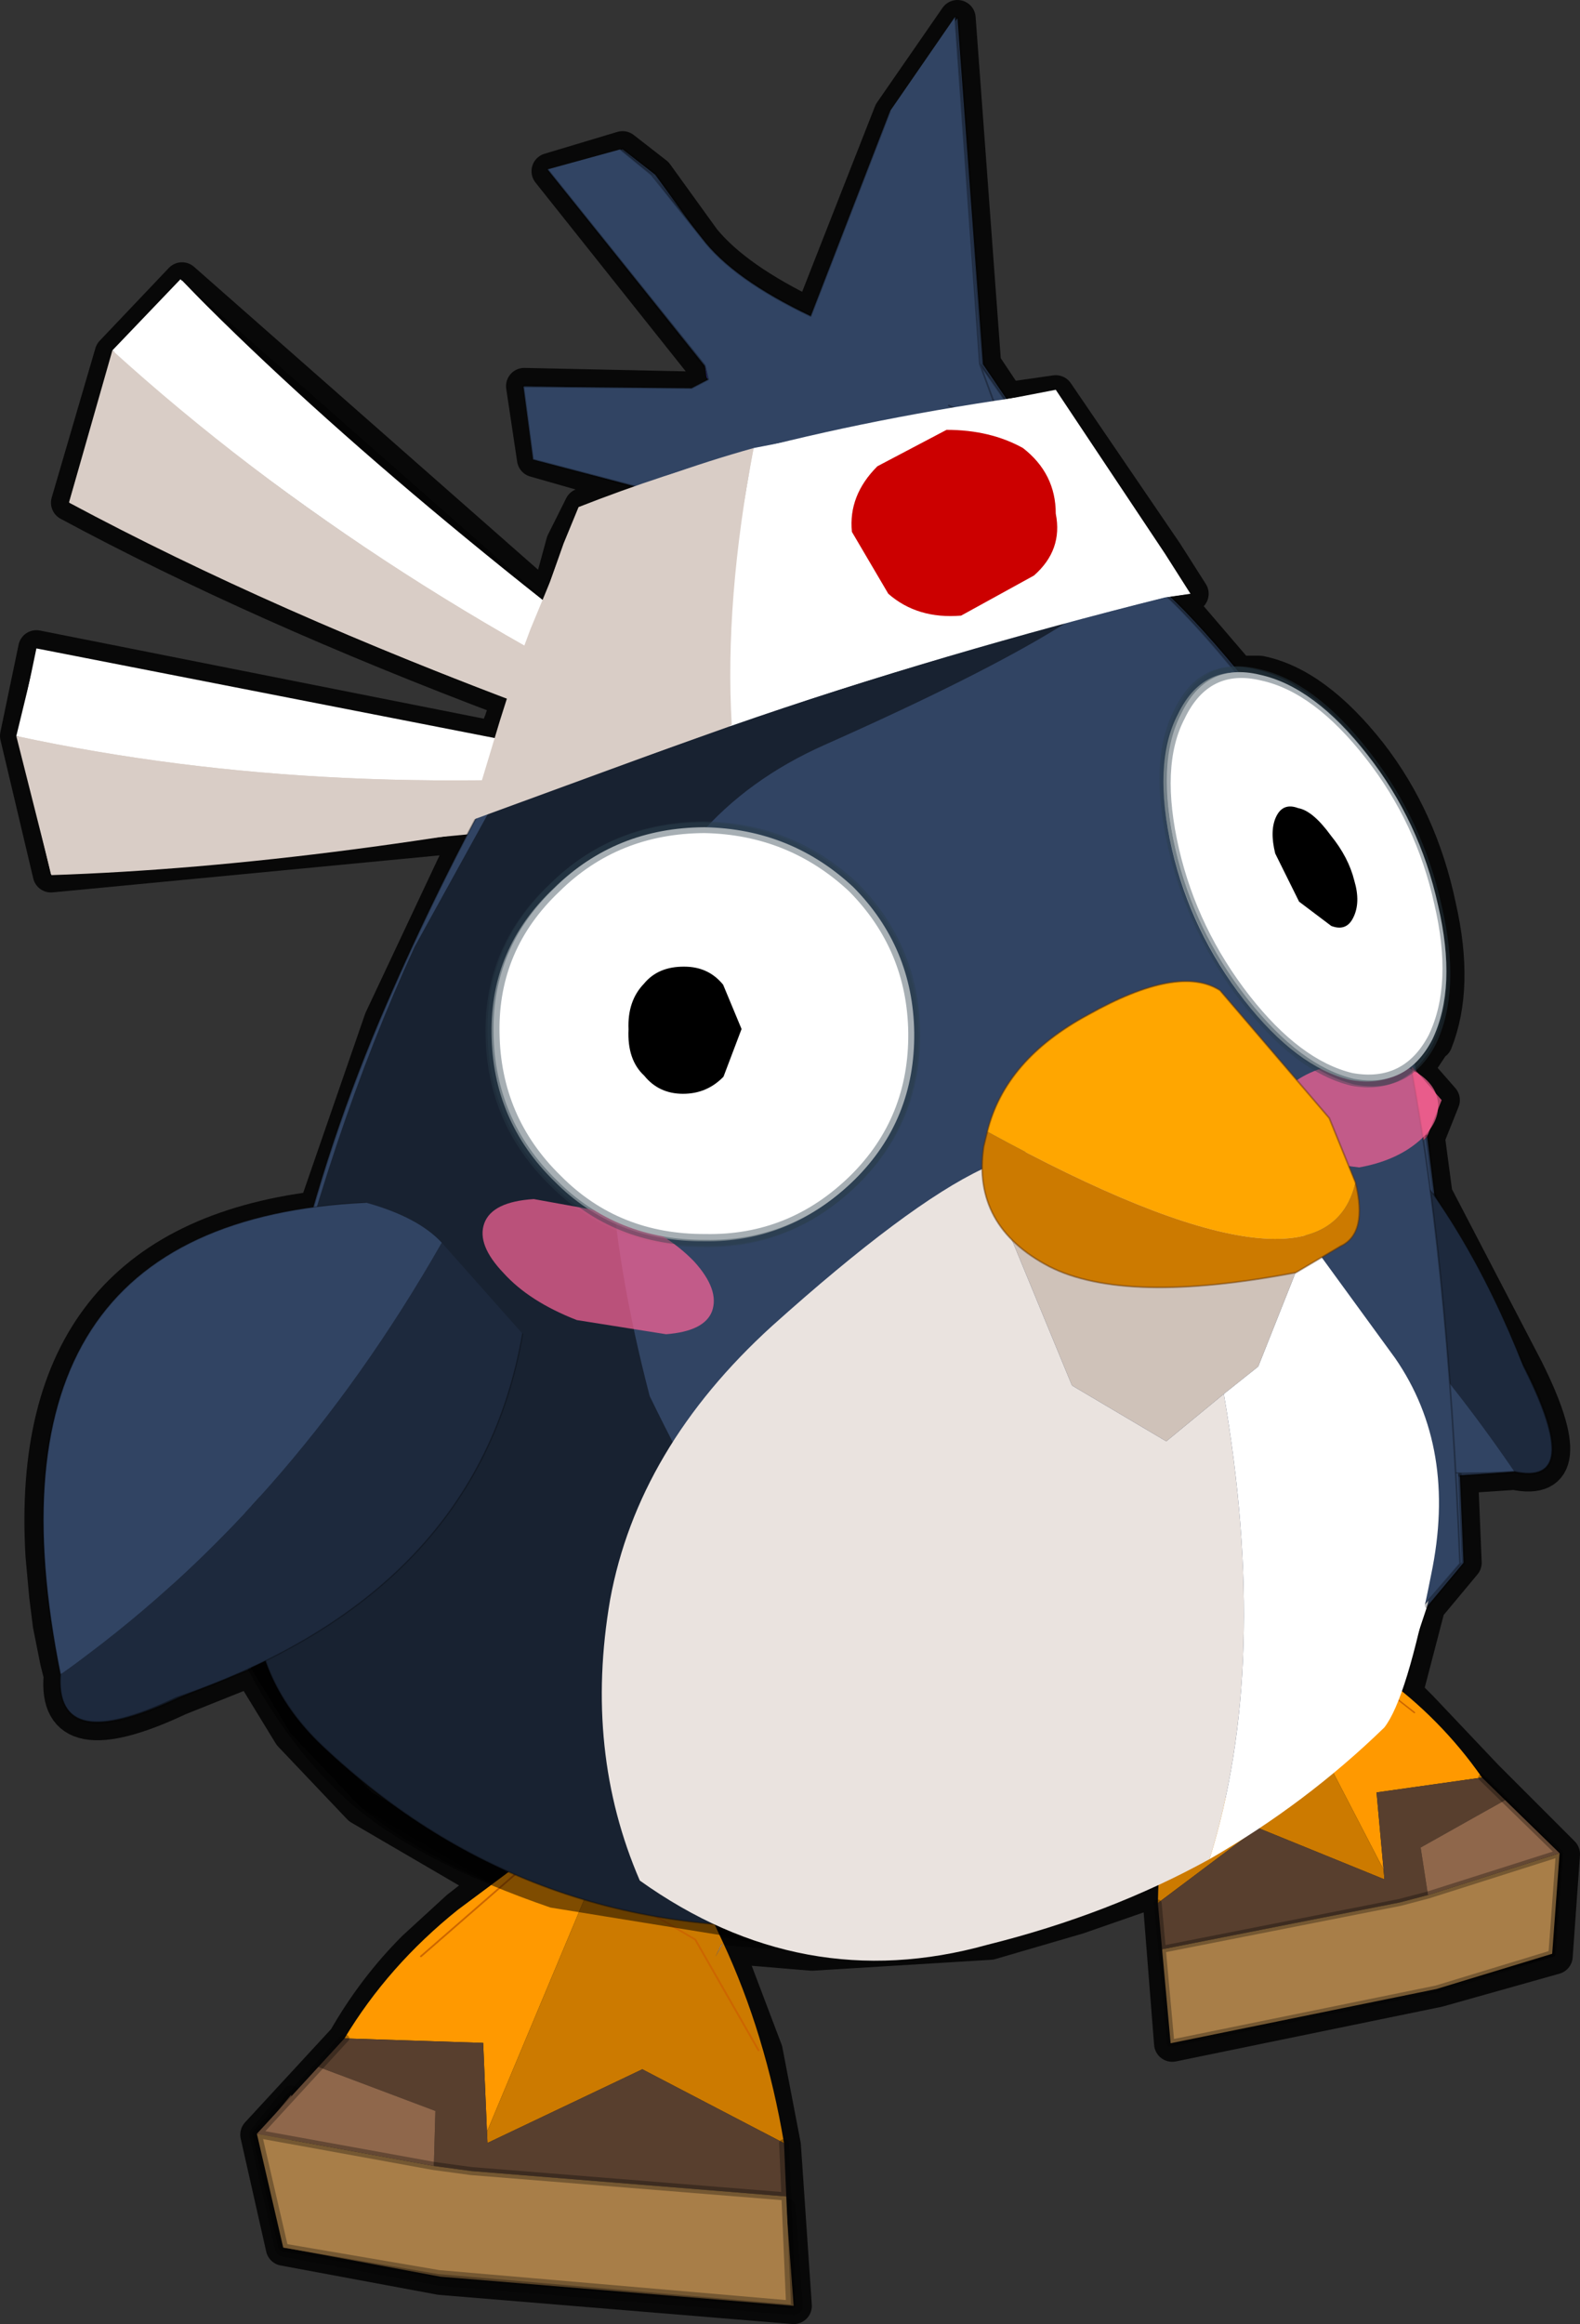 <svg viewBox="0 0 21.7 31.9" xmlns="http://www.w3.org/2000/svg" xmlns:xlink="http://www.w3.org/1999/xlink"><rect x="0" y="0" width="21.7" height="31.9" fill="#333333" stroke="none"/><g transform="translate(-.75 -.75)"><use transform="translate(.75 .75)" width="21.7" height="31.9" xlink:href="#a"/><use transform="matrix(-.462 .073 .073 .462 9.881 3.532)" width="18.65" height="16.95" xlink:href="#b"/><use transform="matrix(-.33 .268 .268 .33 6.016 5.8)" width="18.65" height="16.95" xlink:href="#b"/><use transform="matrix(-.468 0 0 .468 4.7 21.5)" width="4.55" height="4" xlink:href="#c"/><use transform="matrix(-.411 .025 .035 .385 21.88 22.546)" width="13.7" height="15.45" xlink:href="#d"/><use transform="matrix(-.202 .167 .101 .231 18.783 12.866)" width="17.95" height="33.9" xlink:href="#e"/><use transform="matrix(.535 -.02 .019 .443 4.045 25.854)" width="13.7" height="15.45" xlink:href="#d"/><use transform="matrix(-.466 -.047 -.059 .465 23.375 1.938)" width="35.6" height="56.95" xlink:href="#f"/><use transform="matrix(-.217 -.259 -.237 .094 9.998 21.359)" width="17.95" height="33.9" xlink:href="#e"/><use transform="translate(7.25 6.1)" width="9.85" height="5.9" xlink:href="#g"/><use transform="matrix(-.652 -.066 -.081 .639 13.728 12.374)" width="9.05" height="9" xlink:href="#h"/><use transform="matrix(.225 -.327 -.366 -.552 19.322 16.726)" width="9.05" height="9" xlink:href="#h"/></g><defs><g id="a"><path d="M20.45 15.05h-.05v.05l-.2.3v.05l.35.4-.2.5v.05l.1.75 1.25 2.4q.8 1.6-.15 1.4l-.75.05.05 1.2-.5.6-.3 1.15V24l.2.2.9.95 1.05 1.05-.1 1.4-1.6.45-3.65.75-.15-1.9v-.25l-1.15.4-1.2.35-2.45.15-1.2-.1.55 1.45.25 1.3.15 2.2L6.8 32l-2.15-.4-.35-1.55 1.2-1.3q.4-.7.95-1.25l.6-.55.45-.35-1.8-1.05-.95-1-.55-.9-1 .4q-1.7.8-1.6-.3l-.05-.2-.1-.5-.05-.4-.05-.55q-.25-4.25 3.75-4.75l.9-2.6 1.2-2.55-5.75.55-.45-1.9.25-1.2 6.3 1.25.1-.25.1-.3Q4.3 9.05 1.7 7.65l.6-2.05.95-1 5 4.4.1-.25.15-.55.25-.5.75-.25-1.4-.4-.15-1 2.35.05.2-.15-.05-.15L8.3 3.1l1-.3.45.35.65.9q.45.55 1.5 1.05L13 2.3l.9-1.3.35 4.75.3.45v.05l.7-.1 1.5 2.2.35.55-.25.05.9 1.05h.3q.75.15 1.5 1.1.7.9.95 2.1.25 1.1-.05 1.85" fill="#181818" fill-rule="evenodd" transform="translate(-.75 -.75)"/><path d="M19.7 14.3h-.05v.05l-.2.3v.05l.35.4-.2.5v.05l.1.75 1.25 2.4q.8 1.6-.15 1.4l-.75.05.05 1.2-.5.6-.3 1.15v.05l.2.2.9.95 1.05 1.05-.1 1.4-1.6.45-3.65.75-.15-1.9v-.25l-1.15.4-1.2.35-2.45.15-1.2-.1.55 1.45.25 1.3.15 2.2-4.85-.4-2.15-.4-.35-1.55 1.2-1.3q.4-.7.95-1.25l.6-.55.45-.35-1.8-1.05-.95-1-.55-.9-1 .4q-1.7.8-1.6-.3l-.05-.2-.1-.5-.05-.4-.05-.55Q.35 17.1 4.35 16.6l.9-2.6 1.2-2.55L.7 12l-.45-1.9.25-1.2 6.3 1.25.1-.25.1-.3Q3.55 8.3.95 6.9l.6-2.05.95-1 5 4.4.1-.25.15-.55.25-.5.75-.25-1.4-.4-.15-1 2.35.05.2-.15-.05-.15-2.15-2.7 1-.3.45.35.65.9q.45.55 1.5 1.05l1.1-2.8.9-1.3L13.5 5l.3.45v.05l.7-.1L16 7.6l.35.55-.25.05.9 1.05h.3q.75.15 1.5 1.1.7.9.95 2.1.25 1.1-.05 1.85z" fill="none" stroke="#000" stroke-linecap="round" stroke-linejoin="round" stroke-opacity=".843" stroke-width=".5"/><path d="M19.4 17q.15.65-.2.85l-.25.15q-.35.15-.35.2l-3.4-.1-.5-.35-.4-.95v-.3l.05-.2.5.25Q17.6 18 18.7 17.7q.55-.15.7-.7" fill="#cc7a00" fill-rule="evenodd" transform="translate(-.75 -.75)"/><path d="m11.55 31.05.1 1.35L6.8 32l-2.15-.4-.35-1.55.45.1v.9h6.8" fill="#a87e48" fill-rule="evenodd" transform="translate(-.75 -.75)"/><path d="m4.3 30.05.45-.55v.65l-.45-.1" fill="#8f674b" fill-rule="evenodd" transform="translate(-.75 -.75)"/><path d="m20.7 19.8-.25-2.65 1.25 2.4q.8 1.6-.15 1.4l-.85-1.15M4.2 21.45l-.05.1v.1l-.45.3.5-.5m-.15 1.85.05.15.1.2-1 .4q-1.7.8-1.6-.3l1.55-1.3-.55.8 1.45.05" fill="#1d293d" fill-rule="evenodd" transform="translate(-.75 -.75)"/><path d="m20.35 16.35.1.8.25 2.65.1 1.2-.1-1.2.85 1.15-.75.05.05 1.2-.5.6.1-.45q.35-1.75-.5-2.95l-1-1.4.25-.15q.35-.2.2-.85l-.05-.2.1-.05.85-.35.05-.05m-.15-.9-.05-.05-.9-.05-.6.2-1.1-1.2q-.6-.35-1.85.35-1.15.6-1.35 1.6l-.05.2v.3q-1.05.45-2.9 2.15-.85.75-1.35 1.6l-.35-.65-.2-.9h.4q.55-.05.65-.3l-.25-.7-1-.6-.05-.05q-.55-4.9 2.9-6.4 3.7-1.65 4.2-2.4.75.5 2.3 2.55.95 1.3 1.55 4.35m-9.7-9.5-.05-.15L8.3 3.1l1-.3.45.35.65.9q.45.55 1.5 1.05L13 2.3l.9-1.3.35 4.75L15.3 7.3l.75 1.1h.05l-4.05.95.6-1.4h-2.1l-.5.55-.1.05v.05l-.6.7-.1.1-1.1 1.45-.15.3-.1.1h-.05l-.05.1-1.3 2.4q-1.1 2.3-1.8 5.2l.4-1.6-.4 1.6-.15.55-.35 1.95-.5.5.45-.3q-.25 1.15-.1 1.65l-1.45-.05.55-.8-1.55 1.3q-1.2-5.8 3.5-6.4l.9-2.6 1.2-2.55.4-.7.3-.55.25-.45.35-.6.3-.45.65-1 .35-.5-.25-.5-1.45-.4-.15-1 2.35.05.2-.15m3.3.4.8.35-.35-.95.35.95-.8-.35" fill="#314463" fill-rule="evenodd" transform="translate(-.75 -.75)"/><path d="m18.95 18 1 1.4q.85 1.2.5 2.95l-.1.45-.55 1.65-2.4 1.8.25-.85q.5-2.4-.05-5.5l.5-.4.5-1.3q0-.05.35-.2M8.8 9.45l-.3.45Q5 8 2.3 5.6l.95-1Q5.4 6.85 8.8 9.45m-.9 1.5-.3.55-6.6-.65.25-1.2 6.65 1.3" fill="#fff" fill-rule="evenodd" transform="translate(-.75 -.75)"/><path d="m8.5 9.9-.35.6Q4.5 9.15 1.7 7.65l.6-2.05Q5 8 8.5 9.9m-.9 1.6-.4.7-5.75.55-.45-1.9 6.6.65" fill="#d9cdc6" fill-rule="evenodd" transform="translate(-.75 -.75)"/><path d="m10.45 5.8.05.15-.05-.15" fill="#339" fill-rule="evenodd" transform="translate(-.75 -.75)"/><path d="m9.55 7.45.25.5-.75.2.1-.2.15-.15.2-.3v-.05.05-.05h.05m6.5.95-.75-1.1.75 1.05v.05M9.7 7.75l-.2-.25.2.25" fill="#3a3f78" fill-rule="evenodd" transform="translate(-.75 -.75)"/><path d="M4.7 18.95q.7-2.9 1.8-5.2l1.3-2.4.05-.1h.05l.1-.1.15-.3 1.1-1.45.1-.1.6-.7v-.05l.1-.05.5-.55h2.1l-.6 1.4 4.05-.95.3-.05-.05.2q-.5.75-4.2 2.4-3.45 1.5-2.9 6.4l-1.15-.2q-.55.05-.65.35-.15.3.25.7l1 .6.8.2.2.9.35.65q-.7 1-.85 2.15-.4 2.1.4 3.85 1.1.75 2.3 1l-3.55-.6q-1.75-.65-2.65-1.4l-.95-1-.55-.9-.1-.2-.05-.15q-.15-.5.1-1.65v-.1l.05-.1.35-1.95.15-.55" fill-opacity=".502" fill-rule="evenodd" transform="translate(-.75 -.75)"/><path d="m18.6 18.2-.5 1.3-.5.4-.8.6-1.3-.75-.8-2 .5.35 3.4.1" fill="#cfc2b9" fill-rule="evenodd" transform="translate(-.75 -.75)"/><path d="M10.05 20.55q.5-.85 1.35-1.6 1.85-1.7 2.9-2.15l.4.95.8 2 1.3.75.8-.6q.55 3.1.05 5.5l-.25.85Q16 27 14.35 27.4l-2.45.15q-1.2-.25-2.3-1-.8-1.75-.4-3.85.15-1.15.85-2.15" fill="#eae3df" fill-rule="evenodd" transform="translate(-.75 -.75)"/><path d="m20.35 16.35-.05.05-.85.35-.1.05-.3-.7-.4-.55.6-.2.9.05.05.05.35.4-.2.5m-11.1 1 .05.05 1 .6.25.7q-.1.25-.65.3h-.4l-.8-.2-1-.6q-.4-.4-.25-.7.1-.3.65-.35l1.15.2" fill="#f69" fill-opacity=".702" fill-rule="evenodd" transform="translate(-.75 -.75)"/><path d="m19.35 16.8.05.2q-.15.55-.7.7-1.1.3-3.85-1.15l-.5-.25q.2-1 1.35-1.6 1.25-.7 1.85-.35l1.1 1.2.4.55.3.7" fill="#ffa600" fill-rule="evenodd" transform="translate(-.75 -.75)"/><path d="m10.8 30.3.1 1.35-4.85-.4-2.15-.4-.35-1.55.45-.55m0 .65-.45-.1" fill="none" stroke="#000" stroke-linecap="round" stroke-linejoin="round" stroke-opacity=".302" stroke-width=".25"/><path d="m19.7 16.4 1.25 2.4q.8 1.6-.15 1.4l-.75.05M.85 23q-.1 1.1 1.6.3l1-.4m-2.6.1q-1.2-5.8 3.5-6.4" fill="none" stroke="#000" stroke-linecap="round" stroke-linejoin="round" stroke-opacity=".302" stroke-width=".05"/><path d="m19.7 16.4-.1-.8m0 6.45.5-.6-.05-1.2-.1-1.2-.25-2.65M9.75 5.2l-.05-.15.05.15-.2.15L7.2 5.3l.15 1 1.45.4.25.5-.35.5-.65 1-.3.45-.35.6-.25.45-.3.55-.4.7L5.25 14l-.9 2.6-.4 1.6m11.4-10.55h-.05l-.75-1.1L13.5 5l.35.95-.8-.35m-4.5-3.55L9 2.4l.65.9q.45.55 1.5 1.05l1.1-2.8m.9-1.3L13.5 5m2.1 2.8q.75.5 2.3 2.55.95 1.3 1.55 4.35M15.3 7.6v.05m-6.55-.9V6.7v.05l.2.25m-.65.4.1-.2.15-.15.2-.3m.95-1.7-2.15-2.7" fill="none" stroke="#000" stroke-linecap="round" stroke-linejoin="round" stroke-opacity=".302" stroke-width=".05"/><path d="m18.6 16.05.05.2q.15.65-.2.85l-.25.15q-.35.15-.35.2m.05-2.65.4.55.3.7m-5.05 0v-.3l.05-.2q.2-1 1.35-1.6 1.25-.7 1.85-.35l1.1 1.2M13.95 17l.5.35 3.4.1m-4.3-1.4.4.95" fill="none" stroke="#5c2e00" stroke-linecap="round" stroke-linejoin="round" stroke-opacity=".443" stroke-width=".05"/></g><g id="i" fill-rule="evenodd"><path d="M-3.1 2.95h-.1q9.25-9.3 14.4-16.55l2.3 1.75Q6.95-3.7-3.1 2.95" fill="#fff" transform="translate(3.2 13.6)"/><path d="m13.5-11.85 1.95 4.2Q8.2-2.15-2.4 3.35l-.7-.4Q6.95-3.7 13.5-11.85" fill="#d9cdc6" transform="translate(3.2 13.6)"/></g><g id="j" fill-rule="evenodd"><path d="M.1 3.85h.1L0 4l.05-.15H.1" fill="#282c53"/><path d="M.2 3.85H.1h.1" fill="#3d577a"/><path d="M.2 3.85H.1Q.6 2.85.3 0q2.25.6 4.25 3.75l-4.35.1" fill="#314463"/></g><g id="k"><path d="M-6.65 4.85Q-5.45 2.65-3.6 1l1.45-1.2 2.6-1.55h.2L-3.1 7.9V5.15l-3.55-.3" fill="#f90" fill-rule="evenodd" transform="translate(9.1 1.75)"/><path d="M.65-1.75h.7L2.7 1l.45 1.3q1 2.9 1.35 6.3L.95 6.15l-4.05 2.1V7.9L.65-1.75m2.3 4.5.2-.4-.05.05-.15.35" fill="#cc7a00" fill-rule="evenodd" transform="translate(9.1 1.75)"/><path d="m2.95 2.75.15-.35.05-.05-.2.4" fill="#bc9c7e" fill-rule="evenodd" transform="translate(9.1 1.75)"/><path d="M4.5 8.6v1.65L-3.55 9.1l-.95-.2.1-1.7-2.95-1.5.7-.85 3.55.3v3.1l4.05-2.1L4.5 8.6" fill="#583f2e" fill-rule="evenodd" transform="translate(9.1 1.75)"/><path d="m-9 7.7 1.65-2 2.95 1.5-.1 1.7L-9 7.7" fill="#8f674b" fill-rule="evenodd" transform="translate(9.1 1.75)"/><path d="M4.5 10.25v3.35l-9-1.35-3.95-1L-9 7.7l4.5 1.2.95.2 8.05 1.15" fill="#a87e48" fill-rule="evenodd" transform="translate(9.1 1.75)"/><path d="M13.6 10.35v5L4.6 14 .65 13 .1 9.45l1.65-2 .7-.85m2.15 4.05.95.2L13.6 12m-9-1.35L.1 9.45" fill="none" stroke="#000" stroke-linecap="round" stroke-linejoin="round" stroke-opacity=".302" stroke-width=".25"/><path d="M4.5 4.15 7.75 1l3.8 2.95 1.5 3.5" fill="none" stroke="#c60" stroke-linecap="round" stroke-linejoin="round" stroke-width=".05"/></g><g id="l"><path d="m-10 7.15 4.9.2q-8.35 16.6-11.15 32.3-3.15 3.2-2.75-4.2-.65-16.85 9-28.3" fill="#1d293d" fill-rule="evenodd" transform="translate(19.05 -6.7)"/><path d="M-16.25 39.65q2.8-15.7 11.15-32.3 1.4.1 2.8 1.85 5.5 17.95-13.95 30.45" fill="#314463" fill-rule="evenodd" transform="translate(19.05 -6.7)"/><path d="M9.05.45Q-.6 11.9.05 28.75q-.4 7.4 2.75 4.2M16.75 2.5q5.5 17.95-13.95 30.45" fill="none" stroke="#000" stroke-linecap="round" stroke-linejoin="round" stroke-opacity=".302" stroke-width=".05"/></g><g id="f" transform="translate(16.95 53.5)"><use transform="translate(-16.95 -53.5)" width="35.6" height="56.95" xlink:href="#m"/><use transform="matrix(1.4 0 0 1.375 .73 -29.238)" width="9.05" height="9" xlink:href="#h"/><use transform="matrix(-.39 -.744 .923 -1.096 -12.232 -21.183)" width="9.05" height="9" xlink:href="#h"/><use transform="translate(-12.75 -26.1)" width="25.45" height="11.9" xlink:href="#n"/></g><g id="m"><path d="m30.95 22.45-.15-.2" fill="none" stroke="#39c" stroke-linecap="round" stroke-linejoin="round" stroke-width=".05"/><path d="m9.45-42.6-.1.35-.05.05.15-.4" fill="#339" fill-rule="evenodd" transform="translate(16.95 53.5)"/><path d="m10.9-38.85.15.05v.05l.35.65.25.45.15.45-1.55-.6.2-.3.05-.1.55-.55v-.05.05l-.55.55-.05.1-.2.3.2-.3.45-.75m-14 .65v-.15l1.9-2.1-1.9 2.25" fill="#3a3f78" fill-rule="evenodd" transform="translate(16.95 53.5)"/><path d="M3.45-53.5 5-50.55l1.55 6.2q2.4-.85 3.45-1.95l1.7-1.7 1-.65 2.05.8-5.3 5.25-.15.4.45.3 4.9.45-.55 2.1-3.2.5-.45.75-.2.3.6 1.1q3.55 6.8 5.65 14.15 2.4 8.5 1.55 16.85Q17.8-3 15.5-1.25 8.55 4-.15 2.45q-8.95-1.3-14.35-8.7l-2.45-3.65Q-13.9-28.1-9.3-33q4.15-4.45 5.9-5.1l.3-.1 1.9-2.25 2.65-3 2-10.05M2.2-42.15l-1.75.65 1-1.95-1 1.95 1.75-.65" fill="#314463" fill-rule="evenodd" transform="translate(16.95 53.5)"/><path d="m21.95 2.95 1.55 6.2q2.4-.85 3.45-1.95l1.7-1.7 1-.65m2.05.8-5.3 5.25-.1.35-.05.05.45.3 4.9.45-.55 2.1-3.2.5m.15.05v.05l.35.65.25.45.15.45m-1.55-.6.6 1.1q3.55 6.8 5.65 14.15 2.4 8.5 1.55 16.85-.25 2.7-2.55 4.45-6.95 5.25-15.65 3.7-8.95-1.3-14.35-8.7L0 43.6q3.05-18.2 7.65-23.1 4.15-4.45 5.9-5.1l.3-.1v-.15m1.9-2.1 2.65-3L20.4 0m7 15.4.05-.1.55-.55v-.05m-.6.7-.2.3m.2-.3-.2.3m.2-.3.45-.75m-9.45-4.6-1 1.95 1.75-.65m7.1-.05.15-.4m-12.55 4.4 1.9-2.25" fill="none" stroke="#000" stroke-linecap="round" stroke-linejoin="round" stroke-opacity=".302" stroke-width=".05"/><path d="m8.65-37.95.95 1.2.15.2.05.05 1.05 1.6.15.25 1.95 3.3.35.7.15.25h.05l.1.25 2.15 5.35q1.8 5.65 2.55 12.7l.3 4.4v.05q.25 3.1-.4 4-1.7 2.6-3.9 4.1Q12.1 1.9 8.25 2.8l-8.35.5q-5-1.45-8.85-4.15Q-1.3.9 7.25-12.4q5.8-14.6-2.7-19.5-8.55-4.95-8.4-6.55l9 3.1-.9-3.05 4.4.45" fill-opacity=".502" fill-rule="evenodd" transform="translate(16.95 53.5)"/><path d="M-10.75-.55q-2.6-1.9-4.6-4.35-.55-.9-.8-4.6-.3-3.75 1.85-6.2l2.95-3.2 1 3.85.9.9q-2.35 7.75-1.3 13.6" fill="#fff" fill-rule="evenodd" transform="translate(16.95 53.5)"/><path d="M-1.6-20q2.05 1.25 5.55 5.2 3.45 3.95 3.7 8.45.2 4.5-1.9 8.1Q.6 4.65-4.6 2.6q-3.45-1.25-6.15-3.15-1.05-5.85 1.3-13.6l1.5 1.55L-5-13.95-1.6-20" fill="#eae3df" fill-rule="evenodd" transform="translate(16.95 53.5)"/><path d="M-11.35-18.9q1.95-1.95 4.5-2.2l1.15-.05h1.2q.8 0 2.65 1l.25.15-3.4 6.05-2.95 1.35-1.5-1.55-.9-.9-1-3.85" fill="#cfc2b9" fill-rule="evenodd" transform="translate(16.95 53.5)"/><path d="M-14.6-23.3q.15-.6 1-.9l1.85.05q1 .25 1.55.85.6.65.45 1.3-.2.55-1 .8l-1.8.05q-1.05-.3-1.65-.95-.55-.6-.4-1.2" fill="#f69" fill-opacity=".702" fill-rule="evenodd" transform="translate(16.95 53.5)"/><path d="M7.4-32.15q-5.95-2.8-12.2-5.05l-.6-.15.85-1.15 3.7-4.35q4.65 1.1 8.55 2.55.4 4.5-.3 8.15" fill="#fff" fill-rule="evenodd" transform="translate(16.95 53.5)"/><path d="M7.7-40.3q2.6 1 4.9 2.2l.3 1.1.25 1.15.4 1.45.2.85.35 1.9.5 2.95-7.2-3.45q.7-3.65.3-8.15" fill="#d9cdc6" fill-rule="evenodd" transform="translate(16.95 53.5)"/><path d="M2.15-41.35q1.15.25 1.9 1.15.75 1 .5 2.05t-1.3 1.65q-1 .65-2.15.45-1.2-.35-1.95-1.3t-.5-2q.25-1.15 1.25-1.7 1.05-.55 2.25-.3" fill="#c00" fill-rule="evenodd" transform="translate(16.95 53.5)"/></g><g id="o"><path d="M.5-4.4q1.85.2 2.95 1.6 1.15 1.4.9 3.2-.25 1.85-1.7 3-1.4 1.15-3.25.95-1.8-.15-2.95-1.6-1.1-1.4-.85-3.25.25-1.8 1.65-2.95Q-1.3-4.55.5-4.4" fill="#fff" fill-rule="evenodd" transform="translate(4.55 4.5)"/><path d="M5.05.1q-1.8-.15-3.25.95Q.4 2.2.15 4-.1 5.85 1 7.25q1.15 1.45 2.95 1.6 1.85.2 3.25-.95 1.45-1.15 1.7-3 .25-1.8-.9-3.2Q6.9.3 5.05.1z" fill="none" stroke="#2b3e4a" stroke-linecap="round" stroke-linejoin="round" stroke-opacity=".412" stroke-width=".25"/><path d="M-.55.85-.8-.2l.5-.9q.35-.35.85-.3.55.05.8.45.3.4.2 1Q1.5.7 1.1 1q-.35.35-.85.3t-.8-.45" fill-rule="evenodd" transform="translate(4.55 4.5)"/></g><g id="n"><path d="M-12.5-20.7q.4 4 10.9-.4l.05.45q.05 2.35-2.35 3.3-2.35.9-7.2-.55l-1.2-.9q-.75-.45-.2-1.9" fill="#cc7a00" fill-rule="evenodd" transform="translate(12.75 26.1)"/><path d="m-12.5-20.7 1-1.8 3.65-3.4q1.3-.65 3.75 1.1 2.25 1.55 2.5 3.7-10.5 4.4-10.9.4" fill="#ffa600" fill-rule="evenodd" transform="translate(12.75 26.1)"/><path d="M11.15 5q-.25-2.15-2.5-3.7Q6.2-.45 4.9.2L1.25 3.6l-1 1.8m10.9-.4.05.45q.05 2.35-2.35 3.3-2.35.9-7.2-.55l-1.2-.9q-.75-.45-.2-1.9" fill="none" stroke="#5c2e00" stroke-linecap="round" stroke-linejoin="round" stroke-opacity=".443" stroke-width=".05"/><path d="M5.75-15.05q-.15-.65.7-1.4.9-.75 2.35-1.15l2.55-.2q1.2.2 1.35.85t-.75 1.4q-.85.75-2.3 1.15L7-14.25q-1.1-.2-1.25-.8" fill="#f69" fill-opacity=".702" fill-rule="evenodd" transform="translate(12.75 26.1)"/></g><g id="g" fill-rule="evenodd"><path d="M10.8 10.7q2.95-1 5.95-1.75l.35-.05-.35-.55-1.5-2.25-4.15.8q-.4 2.1-.3 3.8" fill="#fff" transform="translate(-7.25 -6.1)"/><path d="M11.1 6.9q-1.25.35-2.35.85l-.25.45-.2.55-.25.65-.15.35-.25.9-.4 1.35 3.55-1.3q-.1-1.7.3-3.8" fill="#d9cdc6" transform="translate(-7.25 -6.1)"/><path d="m13.75 6.65-.95.5q-.4.4-.35.9l.5.85q.4.35 1 .3l1-.55q.4-.35.3-.85 0-.55-.45-.9-.45-.25-1.05-.25" fill="#c00" transform="translate(-7.25 -6.1)"/></g><use width="18.65" height="16.95" xlink:href="#i" id="b"/><use width="4.55" height="4" xlink:href="#j" id="c"/><use width="13.7" height="15.45" xlink:href="#k" id="d"/><use width="17.95" height="33.9" xlink:href="#l" id="e"/><use width="9.05" height="9" xlink:href="#o" id="h"/></defs></svg>